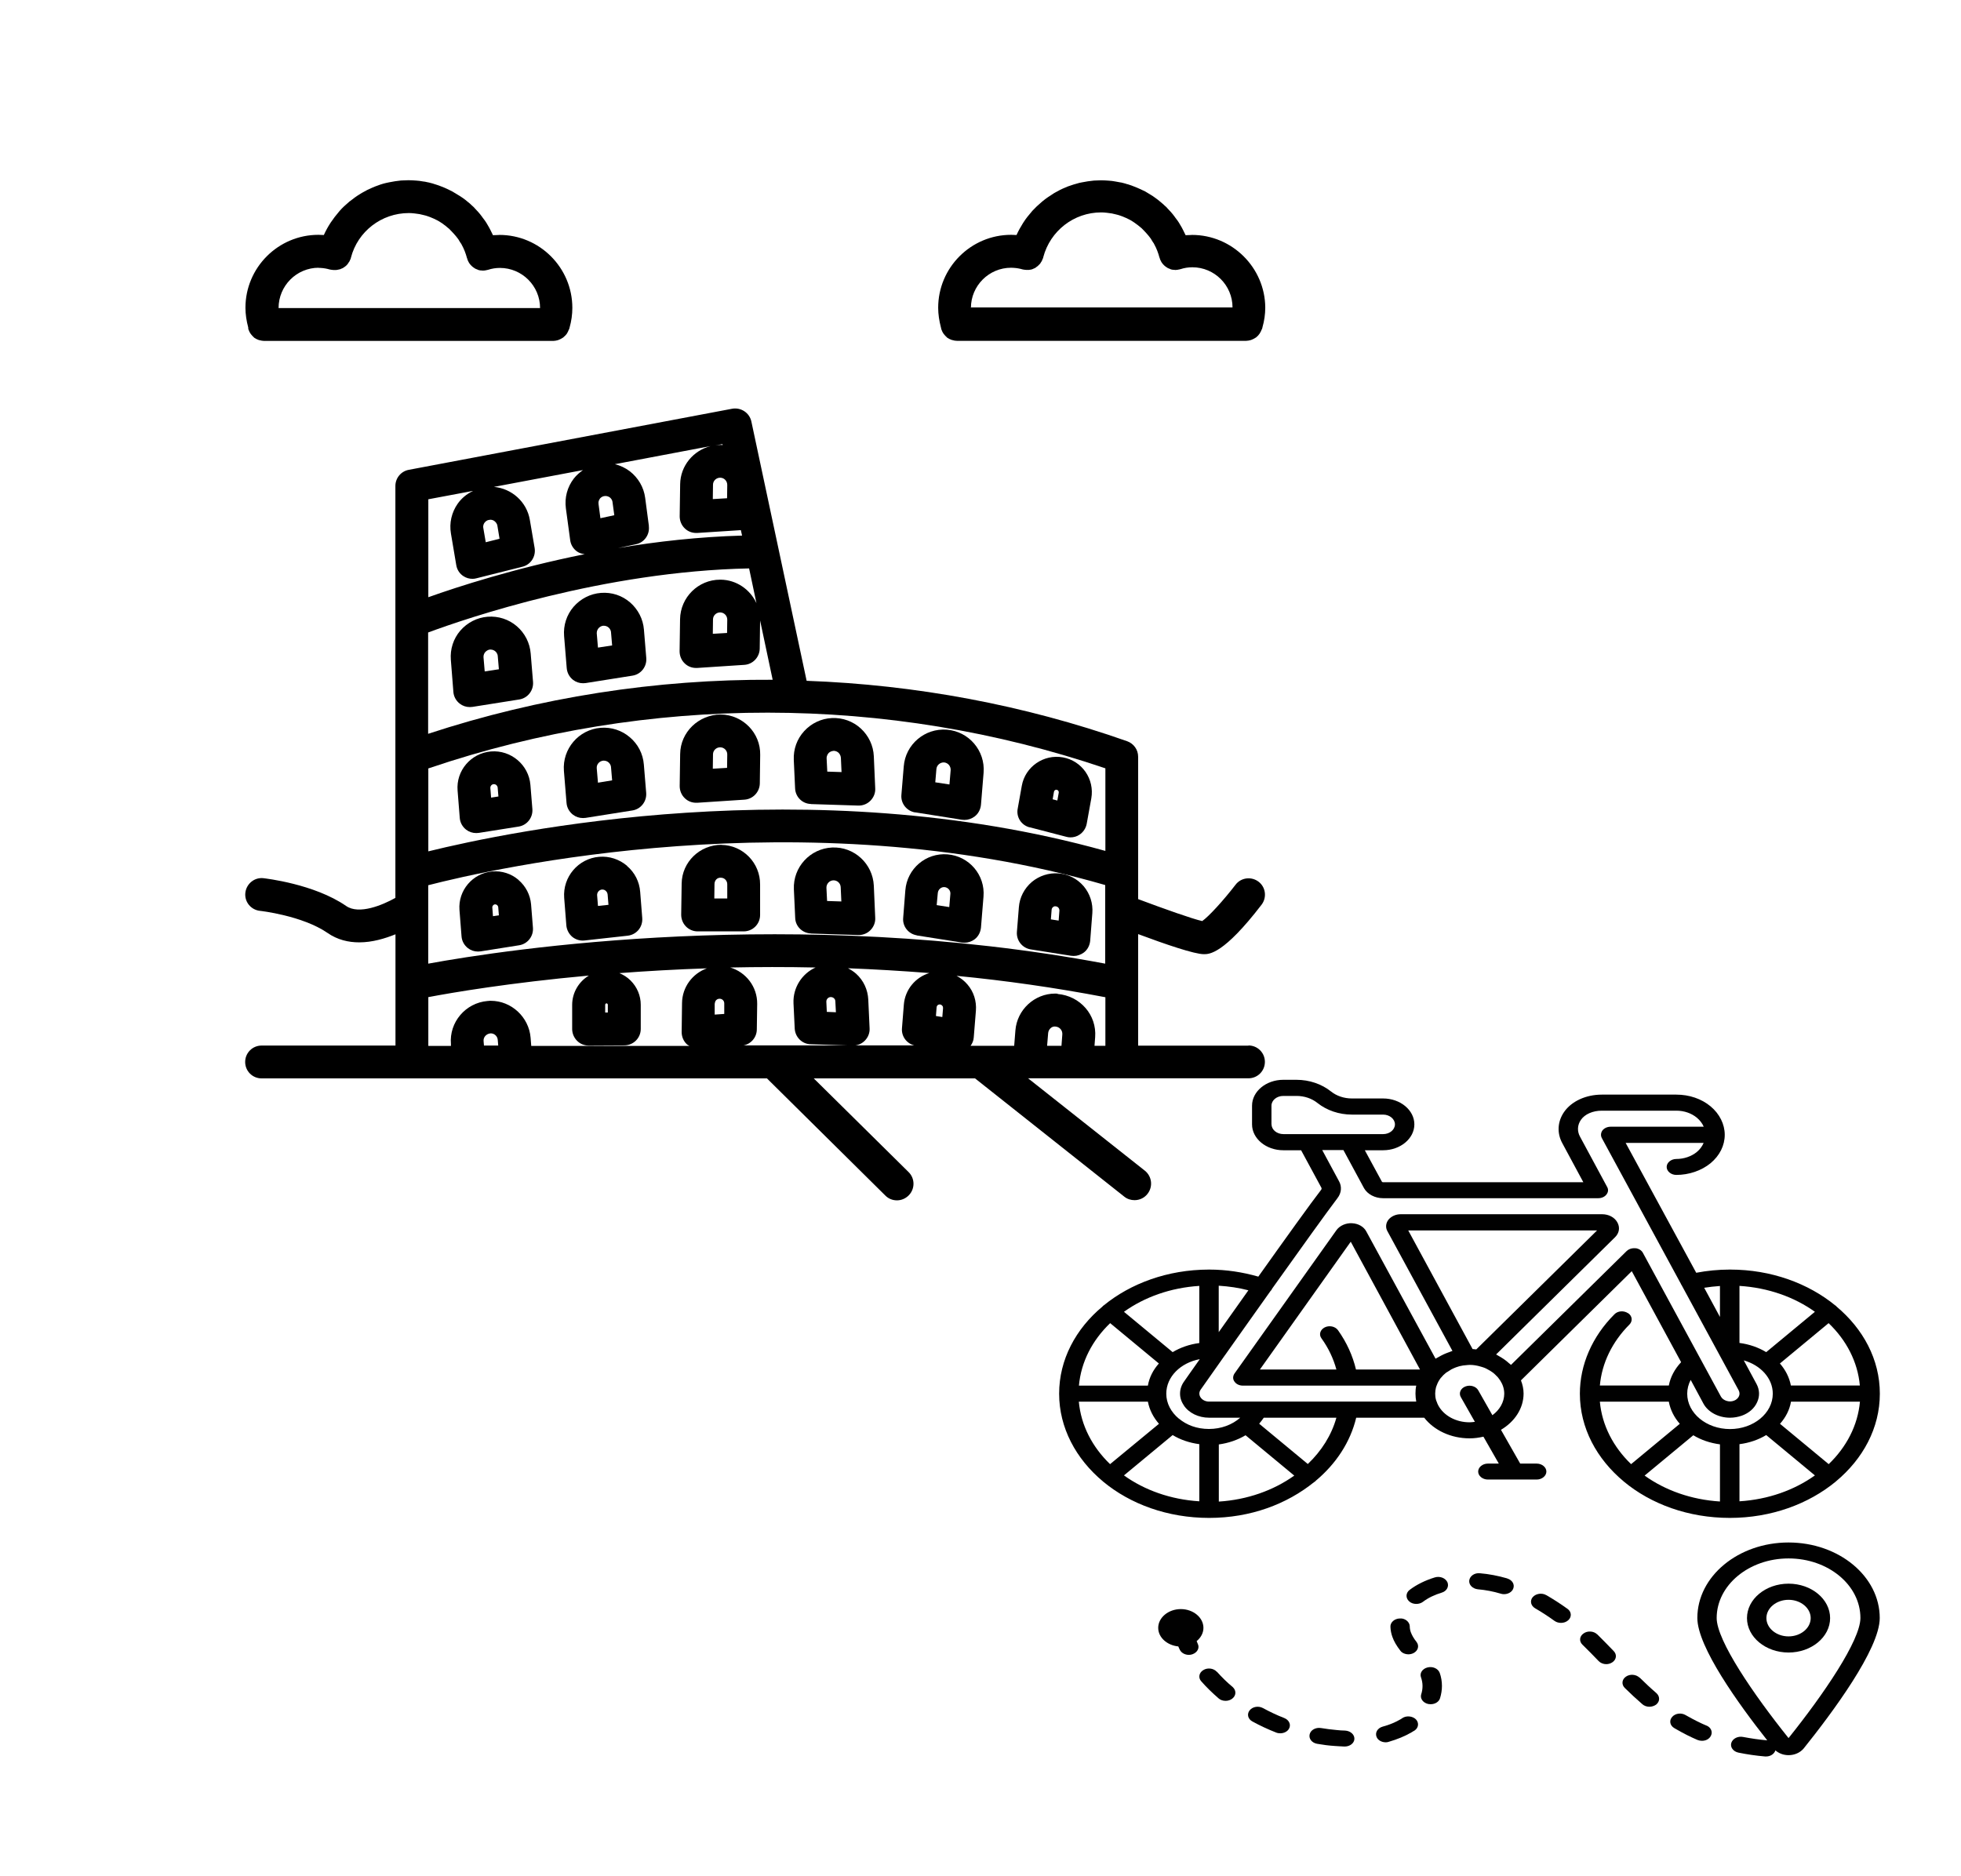 <?xml version="1.0" encoding="UTF-8"?>
<svg id="Layer_1" xmlns="http://www.w3.org/2000/svg" viewBox="0 0 209 200">
  <defs>
    <style>
      .cls-1 {
        fill: #010101;
      }
    </style>
  </defs>
  <g>
    <path class="cls-1" d="M173.51,139.98c-.44-.3-1.09-.26-1.45.12-2.37,2.37-3.68,5.38-3.68,8.46,0,3.65,1.79,6.95,4.67,9.35,0,0,0,.01.01.01,0,0,.01,0,.01.01,2.89,2.4,6.88,3.87,11.29,3.87s8.39-1.48,11.29-3.87c0,0,.01,0,.01-.01,0,0,0-.01.01-.01,2.89-2.4,4.68-5.7,4.68-9.35s-1.78-6.92-4.63-9.3c-.01-.02-.03-.04-.04-.06-.01-.01-.04-.02-.07-.04-2.88-2.36-6.84-3.83-11.2-3.83-.01,0-.03-.01-.04-.01s-.03.01-.04.01c-1.2,0-2.4.12-3.55.34l-7.52-13.84h8.31c-.16.36-.39.69-.72.96-.58.48-1.38.75-2.19.75-.56,0-1.03.39-1.03.85s.47.85,1.03.85c1.35,0,2.69-.46,3.65-1.25.97-.81,1.51-1.88,1.51-3.03h0c0-1.12-.55-2.23-1.51-3.03-.97-.81-2.27-1.25-3.65-1.25h-7.94c-1.69,0-3.23.7-4.03,1.86-.71,1.04-.76,2.26-.18,3.32l2.24,4.16h-21.34c-.07,0-.11-.04-.13-.06l-1.82-3.35h1.95c1.83,0,3.33-1.24,3.33-2.76s-1.5-2.76-3.33-2.76h-3.32c-.85,0-1.64-.27-2.24-.75-.99-.79-2.3-1.24-3.68-1.24h-1.4c-1.83,0-3.33,1.24-3.33,2.76v1.99c0,1.52,1.5,2.76,3.33,2.76h1.9l2.17,4.01s.04.11-.03.2c-1.03,1.32-3.82,5.21-6.7,9.26-1.68-.48-3.43-.75-5.22-.75-.01,0-.03-.01-.04-.01s-.03.01-.04.01c-4.36.01-8.31,1.47-11.19,3.83-.03.01-.04.02-.07.04-.01.01-.03.04-.04.06-2.86,2.38-4.63,5.67-4.63,9.3s1.79,6.95,4.67,9.35c0,0,0,.01.01.01,0,0,.01,0,.01.01,2.89,2.4,6.88,3.87,11.29,3.87s8.28-1.46,11.2-3.82c.03-.02.07-.04.1-.06s.03-.05.06-.07c2.16-1.8,3.7-4.13,4.32-6.73h7.25c1.03,1.32,2.81,2.2,4.84,2.2.51,0,1-.07,1.47-.18l1.64,2.87h-1.17c-.56,0-1.03.39-1.03.85s.47.85,1.03.85h5.21c.56,0,1.03-.39,1.03-.85s-.47-.85-1.03-.85h-1.76l-2.05-3.6c1.45-.86,2.41-2.27,2.41-3.87,0-.49-.11-.96-.28-1.4l11.81-11.64,5.26,9.7c-.69.74-1.14,1.58-1.31,2.49h-7.35c.21-2.38,1.31-4.66,3.16-6.51.35-.36.3-.9-.14-1.2ZM185.39,137.07c3.06.19,5.85,1.19,8.04,2.76l-5.19,4.3c-.83-.5-1.79-.84-2.85-.98v-6.08ZM198.22,147.69h-7.35c-.17-.88-.58-1.67-1.17-2.35l5.19-4.3c1.89,1.81,3.1,4.11,3.33,6.65ZM194.9,156.07l-5.19-4.3c.61-.69,1.02-1.48,1.17-2.36h7.35c-.23,2.54-1.44,4.84-3.33,6.66ZM188.24,152.97l5.19,4.3c-2.2,1.57-4.98,2.57-8.04,2.76v-6.09c1.04-.13,2.02-.47,2.85-.97ZM183.31,160.05c-3.06-.19-5.84-1.19-8.03-2.76l5.19-4.3c.82.5,1.79.83,2.84.97v6.09ZM179.03,151.77l-5.19,4.3c-1.89-1.82-3.1-4.13-3.33-6.66h7.35c.16.86.56,1.67,1.17,2.36ZM183.31,137.08v3.3l-1.68-3.11c.55-.09,1.11-.15,1.68-.19ZM135.51,119.85v-1.99c0-.57.56-1.04,1.26-1.04h1.4c.85,0,1.64.27,2.24.75.99.79,2.3,1.24,3.68,1.24h3.32c.69,0,1.26.47,1.26,1.04s-.56,1.04-1.26,1.04h-10.62c-.71,0-1.27-.47-1.27-1.04ZM126.17,149.81c.54.81,1.57,1.31,2.69,1.31h3.32c-.85.75-2.03,1.2-3.33,1.2s-2.38-.42-3.2-1.1h-.01c-.82-.68-1.34-1.62-1.34-2.66,0-1.8,1.52-3.3,3.57-3.68-.93,1.33-1.57,2.21-1.66,2.36-.58.79-.59,1.79-.03,2.57ZM114.99,149.41h7.35c.17.88.58,1.67,1.18,2.36l-5.21,4.3c-1.89-1.82-3.1-4.13-3.33-6.66ZM118.32,141.04l5.19,4.3c-.61.69-1.02,1.48-1.17,2.36h-7.35c.23-2.55,1.44-4.85,3.33-6.66ZM127.82,143.16c-1.06.14-2.02.48-2.84.97l-5.19-4.3c2.19-1.57,4.98-2.57,8.03-2.76v6.09ZM124.98,152.97c.82.5,1.79.83,2.84.97v6.09c-3.06-.19-5.84-1.19-8.03-2.76l5.19-4.3ZM129.89,153.97c1.04-.14,2.02-.48,2.86-.98l5.19,4.3c-2.21,1.58-5.01,2.58-8.04,2.77v-6.09h-.01ZM129.89,142.01v-4.96c1.09.07,2.14.22,3.16.49-1.11,1.57-2.2,3.1-3.16,4.46ZM139.39,156.06l-5.19-4.3c.18-.21.34-.42.49-.64h7.74c-.52,1.87-1.59,3.55-3.05,4.94ZM144.52,145.99c-.35-1.48-.99-2.89-1.92-4.2-.3-.41-.93-.54-1.41-.3-.49.25-.65.77-.35,1.17.75,1.04,1.27,2.15,1.59,3.32h-8.15l9.68-13.62,7.38,13.62h-6.81ZM159.05,150.84l-1.5-2.64c-.24-.43-.86-.61-1.37-.41-.52.2-.73.71-.49,1.13l1.5,2.64c-.18.02-.37.05-.56.05-1.48,0-2.75-.72-3.33-1.78-.08-.13-.13-.28-.18-.42-.03-.07-.07-.14-.08-.22-.06-.21-.08-.42-.08-.64s.03-.43.08-.64c.01-.08.06-.15.08-.23.06-.14.1-.28.18-.41.08-.14.17-.28.27-.41h.01c.16-.2.32-.36.51-.51.06-.05.13-.09.2-.13.13-.09.27-.18.41-.26.1-.05.2-.09.28-.13.14-.06.27-.11.41-.15.1-.04.21-.06.31-.08.16-.04.31-.06.47-.07s.31-.04.47-.04c.41,0,.79.07,1.16.18.13.04.25.07.38.12.11.05.23.09.32.15.11.06.23.12.34.19.1.06.18.12.28.19.11.08.21.18.3.27.07.07.14.13.21.21.1.12.18.25.27.37.27.42.42.89.42,1.4-.01.9-.49,1.72-1.26,2.28ZM156.95,143.81l-6.86-12.65h20.12l-12.87,12.68c-.14-.01-.27-.02-.39-.04ZM174.3,133.06s-.1-.01-.14-.01c-.3,0-.59.11-.79.3l-12.33,12.14c-.07-.07-.16-.13-.24-.2-.08-.08-.18-.15-.27-.23-.17-.13-.35-.26-.54-.37-.1-.06-.2-.12-.31-.18-.08-.05-.14-.09-.23-.13l12.68-12.5c.45-.44.55-1.05.24-1.59-.3-.54-.93-.86-1.62-.86h-21.47c-.52,0-1,.22-1.3.58-.28.36-.34.83-.11,1.23l6.93,12.76c-.08.02-.16.06-.24.09-.13.05-.25.09-.38.14-.2.08-.39.16-.59.27-.11.06-.23.13-.34.19-.08.05-.17.08-.25.14l-7.39-13.58c-.27-.5-.85-.83-1.51-.86-.65-.04-1.3.25-1.65.72l-10.88,15.3c-.18.27-.2.6,0,.86.18.27.52.43.9.43h18.47c-.06.28-.08.56-.08.85s.03.57.08.85h-22.08c-.37,0-.71-.16-.9-.44-.18-.26-.18-.58.01-.84.04-.05,1.07-1.52,2.58-3.66.03-.02.04-.06.06-.08,1.35-1.92,3.08-4.34,4.8-6.77.06-.06.11-.11.14-.18,0-.01,0-.02.01-.04,2.99-4.2,5.95-8.32,6.98-9.67.44-.56.49-1.26.16-1.83l-1.78-3.3h2.26l2.2,4.07c.37.64,1.16,1.06,2.02,1.06h22.95c.35,0,.68-.15.86-.39.2-.25.23-.55.07-.82l-2.89-5.36c-.31-.57-.28-1.23.1-1.78.42-.61,1.27-.98,2.23-.98h7.94c.83,0,1.61.27,2.19.75.32.27.58.6.73.96h-9.92c-.35,0-.68.15-.87.39-.18.25-.21.55-.07.82l8.44,15.56v.02s.04.06.06.09l6.08,11.21c.11.21.13.44.03.65s-.3.39-.54.47h0c-.49.19-1.13-.01-1.37-.43l-8.32-15.33c-.14-.27-.44-.46-.79-.5ZM181.54,149.6c.49.92,1.61,1.52,2.84,1.52.44,0,.87-.08,1.27-.22.76-.28,1.33-.78,1.62-1.43.3-.64.27-1.34-.07-1.96l-1.35-2.5c1.79.51,3.09,1.9,3.09,3.55,0,2.08-2.05,3.77-4.56,3.77s-4.56-1.69-4.56-3.77c0-.51.13-1.01.37-1.47l1.35,2.51Z"/>
    <path class="cls-1" d="M150.11,176.34c.2,0,.39-.05.56-.14.48-.26.61-.78.3-1.18-.31-.39-.49-.72-.61-1.04-.07-.2-.11-.42-.11-.63-.01-.47-.52-.88-1.06-.83-.56.01-1.02.41-1,.88.01.36.08.72.2,1.06.17.49.45.97.87,1.51.17.23.51.37.85.37Z"/>
    <path class="cls-1" d="M152.14,177.74c-.55.14-.86.61-.69,1.06.1.29.16.6.16.91,0,.29-.04.6-.14.89-.14.46.2.92.76,1.04.08.01.17.02.25.02.47,0,.89-.26,1-.65.13-.43.2-.86.2-1.3,0-.48-.08-.96-.24-1.4-.18-.46-.75-.71-1.3-.57Z"/>
    <path class="cls-1" d="M129.69,178.21c-.34-.39-.99-.47-1.44-.19-.47.28-.56.82-.23,1.19.56.64,1.2,1.26,1.86,1.83.2.18.47.26.75.26.25,0,.52-.08.72-.25.41-.33.42-.86.03-1.22-.61-.5-1.17-1.06-1.69-1.64Z"/>
    <path class="cls-1" d="M127.54,174.93c.44-.36.72-.86.72-1.41,0-1.1-1.09-2-2.41-2s-2.41.9-2.41,2c0,1.03.95,1.86,2.14,1.98.06.13.11.26.17.37.17.33.55.53.96.53.13,0,.27-.02.39-.07.52-.19.78-.68.55-1.12-.04-.08-.07-.18-.11-.27Z"/>
    <path class="cls-1" d="M143.36,184.47c-.31-.01-.61-.02-.92-.06-.55-.05-1.1-.12-1.65-.21-.56-.09-1.1.2-1.21.67s.24.91.8,1.01c.62.11,1.24.19,1.86.23.34.02.69.05,1.04.06h.04c.55,0,1.02-.36,1.03-.82s-.42-.85-1-.88Z"/>
    <path class="cls-1" d="M152.93,168.14c-1.04.32-1.95.77-2.69,1.33-.42.32-.45.86-.06,1.22.2.19.48.28.76.28.25,0,.51-.07.71-.22.55-.42,1.23-.75,2-.98.54-.16.8-.65.62-1.1-.21-.46-.8-.69-1.34-.53Z"/>
    <path class="cls-1" d="M136.87,183.13c-.78-.3-1.55-.67-2.27-1.06-.48-.26-1.11-.15-1.42.25s-.18.92.3,1.18c.8.44,1.66.84,2.53,1.18.14.06.3.08.44.08.38,0,.76-.18.93-.49.24-.42.01-.93-.49-1.13Z"/>
    <path class="cls-1" d="M149.46,183.14l-.18.12c-.56.33-1.21.6-1.92.79-.54.15-.83.63-.65,1.09.14.36.55.58.97.58.11,0,.23-.01.32-.05.9-.26,1.74-.6,2.47-1.03.08-.06.18-.11.27-.16.45-.29.52-.83.17-1.2-.35-.36-1.02-.43-1.45-.14Z"/>
    <path class="cls-1" d="M181.87,183.94c-.68-.29-1.33-.62-1.95-.97l-.27-.15c-.47-.28-1.11-.19-1.44.2-.34.39-.23.92.24,1.19l.28.16c.69.4,1.42.77,2.19,1.1.16.06.31.09.47.09.38,0,.73-.16.92-.47.27-.43.07-.95-.44-1.16Z"/>
    <path class="cls-1" d="M174.74,178.83c-.37-.36-1.02-.41-1.45-.11-.44.3-.49.84-.13,1.2.61.6,1.23,1.18,1.88,1.74.2.18.48.27.75.27.25,0,.51-.08.72-.23.41-.33.42-.86.03-1.22-.62-.53-1.21-1.09-1.79-1.66Z"/>
    <path class="cls-1" d="M170.22,174.21c-.37-.36-1.03-.4-1.45-.09-.44.3-.49.84-.11,1.2.59.57,1.16,1.16,1.72,1.74.2.21.51.33.8.33.23,0,.45-.06.65-.19.45-.29.52-.83.16-1.2-.58-.61-1.17-1.2-1.76-1.79Z"/>
    <path class="cls-1" d="M164.79,170.03c-.47-.27-1.11-.16-1.44.22-.32.39-.2.92.27,1.19.69.4,1.38.85,2.06,1.34.2.14.44.21.69.21.28,0,.56-.09.78-.29.38-.35.34-.9-.08-1.2-.75-.54-1.51-1.03-2.27-1.47Z"/>
    <path class="cls-1" d="M160.64,168.25c-.97-.28-1.95-.47-2.91-.55-.58-.06-1.07.29-1.14.76-.06.47.35.89.92.95.8.07,1.62.22,2.45.47.11.04.23.05.34.05.42,0,.83-.22.97-.57.2-.46-.1-.95-.63-1.1Z"/>
    <path class="cls-1" d="M190.62,164.42c-5.36,0-9.72,3.61-9.72,8.05,0,3.07,4.39,9.17,7.45,13.04h0c-.86-.07-1.72-.2-2.57-.36-.54-.11-1.11.16-1.26.63-.14.46.2.92.76,1.04.93.19,1.89.33,2.85.41h.1c.48,0,.87-.28.99-.65.37.32.86.51,1.4.51.65,0,1.24-.27,1.61-.71,3.02-3.77,8.11-10.59,8.11-13.91,0-4.44-4.36-8.05-9.72-8.05ZM190.62,185.27c-3.72-4.64-7.66-10.39-7.66-12.8,0-3.49,3.43-6.35,7.66-6.35s7.66,2.84,7.66,6.35c-.01,2.41-3.94,8.16-7.66,12.8Z"/>
    <path class="cls-1" d="M190.62,168.81c-2.44,0-4.43,1.65-4.43,3.67s1.99,3.67,4.43,3.67,4.43-1.65,4.43-3.67-1.99-3.67-4.43-3.67ZM190.62,174.43c-1.3,0-2.36-.88-2.36-1.95s1.06-1.95,2.36-1.95,2.36.88,2.36,1.95-1.06,1.95-2.36,1.95Z"/>
  </g>
  <g id="_x33_0">
    <g>
      <path d="M133.07,111.46h-11.77v-6.63h0v-5.26c2.98,1.11,6,2.14,7.01,2.14.57,0,2.1,0,6.15-5.28.58-.77.44-1.87-.33-2.45-.77-.58-1.87-.44-2.45.33-1.3,1.69-2.86,3.39-3.55,3.87-1.04-.23-4.03-1.29-6.83-2.34v-15.18c0-.75-.47-1.4-1.17-1.65-11.02-3.88-22.57-6.02-34.16-6.44l-3-14.08h0s-2.89-13.56-2.89-13.56c-.2-.93-1.11-1.53-2.05-1.36l-34.46,6.51c-.83.15-1.43.88-1.43,1.72v14.4h0v29.51c-1.36.76-3.87,1.82-5.25.86-3.4-2.35-8.59-2.93-8.81-2.96-.97-.11-1.82.6-1.93,1.55-.11.96.58,1.82,1.55,1.93.05,0,4.53.51,7.2,2.35,1.06.74,2.23,1.01,3.39,1.01,1.38,0,2.72-.4,3.86-.86v11.86h-14.27c-.97,0-1.75.78-1.75,1.75s.78,1.75,1.75,1.75h53.86l12.63,12.5c.34.34.78.5,1.23.5s.9-.18,1.25-.53c.68-.69.68-1.8-.01-2.48l-10.11-9.99h17.19l15.91,12.61c.33.26.7.37,1.09.37.51,0,1.03-.22,1.38-.67.6-.76.48-1.86-.28-2.47l-12.45-9.85h23.49c.97,0,1.75-.78,1.75-1.75s-.78-1.75-1.75-1.75ZM111.6,111.46l.11-1.34c.04-.4.36-.7.69-.7.02,0,.07,0,.13.01.42.05.72.41.69.83l-.09,1.22h-1.52ZM112.72,105.92c-.06,0-.21-.01-.26-.01-2.21,0-4.07,1.73-4.24,3.93l-.13,1.64h-4.65c.19-.26.32-.56.34-.89l.23-2.85c.08-1.03-.23-2.02-.9-2.8-.33-.39-.72-.69-1.16-.92,5.17.5,10.48,1.25,15.86,2.28v5.18h-1.16l.07-.93c.18-2.34-1.57-4.39-4.01-4.6ZM79.05,111.46c.9-.07,1.6-.82,1.61-1.72l.04-2.73c.02-1.83-1.2-3.38-2.87-3.88,2.91-.06,5.95-.07,9.09,0-1.44.65-2.42,2.14-2.35,3.81l.13,2.7c.05.91.78,1.65,1.69,1.67l4.48.14h.06c.47,0,.92-.19,1.25-.53.34-.35.53-.82.5-1.31l-.14-3.05c-.05-1.06-.5-2.05-1.3-2.77-.26-.23-.56-.42-.86-.58,2.83.11,5.71.28,8.67.51-1.46.44-2.59,1.74-2.72,3.37l-.2,2.52c-.07.85.49,1.61,1.3,1.82h-18.37v.02ZM64.79,107.93h-.29v-.83c0-.08.07-.14.14-.15.07,0,.14.08.14.14v.84ZM45.64,102.72v-8.36c6.75-1.74,39.93-9.35,72.15-.02v8.38c-33.1-6.23-63.96-1.5-72.15,0ZM63.92,53.17c.07-.09.23-.26.5-.29.04,0,.07-.01.11-.01.22,0,.37.09.46.15.09.07.26.23.29.5l.19,1.4-1.48.32-.2-1.52c-.04-.26.07-.46.14-.55ZM69.16,56.08l-.4-3.02c-.15-1.13-.74-2.13-1.64-2.83-.48-.36-1.03-.62-1.59-.75l10.2-1.93c-1.82.47-3.21,2.08-3.24,4.06l-.05,3.42c0,.49.19.96.55,1.3.33.32.76.48,1.2.48h.12l4.65-.3.13.58c-4.59.13-9.07.63-13.22,1.33l1.92-.41c.88-.18,1.48-1.03,1.36-1.94ZM77.51,51.7l-.02,1.41-1.52.09.02-1.53c0-.41.34-.75.76-.75h.01c.42,0,.75.35.75.77ZM79.84,60.6l.78,3.69c-.67-1.45-2.12-2.48-3.81-2.5h-.06c-2.33,0-4.23,1.88-4.27,4.21l-.05,3.42c0,.49.19.96.55,1.3.33.32.76.48,1.2.48h.12l5.03-.33c.91-.06,1.62-.81,1.64-1.73l.04-3,1.34,6.32c-12.42-.07-24.85,1.86-36.72,5.76v-10.8c4.04-1.5,18.7-6.52,34.21-6.83ZM77.51,66.06l-.02,1.41-1.52.09.02-1.53c0-.41.34-.75.76-.75h.01c.42.01.75.35.75.77ZM100.51,107.45l-.08.96-.68-.11.07-.91c.01-.19.15-.33.36-.32.12.01.19.07.23.12.06.06.11.14.09.26ZM89.09,107.9l-.97-.04-.05-1.08c-.01-.27.2-.49.46-.5.16,0,.28.06.35.13.07.06.15.16.15.34l.06,1.15ZM76.19,106.96c0-.28.22-.5.5-.5h.01c.28,0,.5.23.49.51v1.11s-1.02.07-1.02.07v-1.19ZM117.8,90.7c-31.5-8.79-63.55-2.07-72.15.05v-8.84l.18-.06c23.25-7.87,48.76-7.84,71.98.05v8.8ZM77.02,47.44c-.07,0-.14-.02-.21-.02-.2,0-.39.04-.58.06l.77-.14.02.11ZM52.26,55.4c.2,0,.36.08.43.14.09.07.27.22.32.49l.23,1.4-1.47.37-.26-1.52c-.05-.27.06-.47.13-.56.07-.09.22-.27.49-.3.05-.01.08-.02.13-.02ZM50.38,52.35c-.63.3-1.19.76-1.6,1.34-.65.93-.91,2.06-.72,3.18l.57,3.38c.08.48.36.91.77,1.17.29.19.62.28.96.28.14,0,.29-.02.43-.06l4.89-1.23c.89-.22,1.45-1.09,1.3-2l-.51-2.99c-.33-1.95-1.95-3.35-3.83-3.52l9.49-1.79c-.36.26-.7.55-.98.91-.69.9-.99,2.02-.84,3.16l.46,3.4c.06.48.33.92.72,1.2.25.18.54.26.83.29-7.46,1.5-13.5,3.46-16.67,4.59v-10.44l4.74-.89ZM45.64,106.29c2.58-.49,8.68-1.53,17.12-2.3-1.06.64-1.78,1.8-1.78,3.13v2.59c.01.47.2.91.53,1.24s.77.5,1.24.5h.01l3.79-.02c.97-.01,1.74-.79,1.74-1.75v-2.58c0-.97-.39-1.89-1.08-2.58-.35-.35-.76-.61-1.2-.79,2.9-.22,6.02-.4,9.33-.51-1.53.55-2.63,1.99-2.65,3.7l-.04,3.09c0,.49.19.96.55,1.3.08.08.19.12.28.18h-16.86l-.07-.88c-.18-2.2-2.05-3.93-4.24-3.93-.09,0-.18,0-.2.01-.05,0-.09,0-.15.01-2.35.2-4.1,2.27-3.9,4.59v.2s-2.41,0-2.41,0v-5.19ZM51.54,110.98c-.04-.41.27-.76.68-.82.04,0,.07,0,.08-.01.39,0,.72.3.75.7l.05.6h-1.52l-.04-.47Z"/>
      <path d="M52.33,80.1c-2.14.18-3.74,2.05-3.56,4.18l.23,2.91c.04.49.28.93.67,1.24.32.25.69.37,1.09.37.09,0,.19-.01.28-.02l4.23-.67c.9-.14,1.54-.96,1.47-1.87l-.21-2.58c-.18-2.14-2.08-3.73-4.2-3.56ZM52.34,85.02l-.08-1.02c-.01-.21.14-.4.35-.41h.04c.2,0,.36.15.39.35l.08.96-.77.12Z"/>
      <path d="M67.13,78.59c-.86-.74-1.98-1.1-3.11-1.01-2.35.19-4.1,2.24-3.92,4.59l.28,3.42c.04.49.28.93.67,1.24.32.25.69.37,1.09.37.09,0,.19-.01.28-.02l4.98-.79c.9-.14,1.54-.96,1.47-1.87l-.25-3.03c-.09-1.13-.62-2.17-1.5-2.91ZM63.73,83.43l-.13-1.53c-.04-.42.28-.78.7-.82h.06c.23,0,.41.11.49.18.09.07.25.25.27.51l.12,1.41-1.51.25Z"/>
      <path d="M76.81,76.16c-2.34.02-4.29,1.86-4.32,4.21l-.05,3.42c0,.49.19.96.55,1.3.33.32.76.48,1.2.48h.12l5.03-.33c.91-.06,1.62-.81,1.64-1.73l.04-3.04c.05-2.34-1.85-4.28-4.2-4.31ZM77.49,81.85l-1.52.09.02-1.53c0-.41.34-.75.76-.75h.01c.42,0,.76.35.75.77l-.02,1.41Z"/>
      <path d="M109.73,88.18l3.92,1.02c.14.04.29.06.44.06.33,0,.67-.09.95-.28.41-.27.69-.69.78-1.17l.49-2.71c.36-2.05-.99-4.01-3.04-4.37-2.03-.36-4.01.99-4.37,3.04l-.43,2.4c-.19.91.37,1.79,1.26,2.02ZM112.33,84.4c.02-.14.16-.25.3-.21.14.02.23.16.21.3l-.15.84-.5-.13.14-.81Z"/>
      <path d="M97.53,86.59l4.98.79c.09.01.19.02.28.02.39,0,.77-.13,1.09-.37.39-.3.62-.75.67-1.24l.28-3.42c.19-2.35-1.57-4.41-3.92-4.59s-4.41,1.57-4.59,3.92l-.25,3.03c-.08.91.56,1.72,1.46,1.87ZM99.8,81.97c.04-.42.41-.72.82-.7.42.04.72.4.7.82l-.13,1.53-1.51-.23.12-1.41Z"/>
      <path d="M86.43,85.71l5.04.16h.06c.47,0,.92-.19,1.25-.53.34-.35.53-.82.5-1.31l-.15-3.42c-.05-1.13-.55-2.19-1.39-2.96-.84-.77-1.94-1.16-3.07-1.11s-2.19.55-2.96,1.39c-.77.84-1.16,1.93-1.11,3.07l.14,3.04c.04.91.77,1.64,1.69,1.66ZM88.29,80.29c.08-.08.26-.23.53-.25s.46.12.55.2c.08.08.23.26.25.53l.07,1.53-1.52-.05-.07-1.41c-.01-.28.13-.47.2-.55Z"/>
      <path d="M48.32,73.76c.04.49.28.93.67,1.24.32.25.69.37,1.09.37.09,0,.19-.01.28-.02l4.98-.79c.9-.14,1.54-.96,1.47-1.87l-.25-3.03c-.09-1.13-.62-2.17-1.48-2.91s-1.98-1.1-3.11-1.01c-1.13.09-2.16.62-2.91,1.48-.74.86-1.1,1.98-1.01,3.11l.27,3.42ZM51.72,69.51c.08-.09.25-.25.51-.27h.06c.23,0,.41.11.49.18.09.07.25.25.27.51l.12,1.41-1.51.23-.13-1.53c-.01-.26.11-.44.19-.54Z"/>
      <path d="M61.06,72.46c.32.25.69.37,1.09.37.09,0,.19-.01.28-.02l4.98-.79c.9-.14,1.54-.96,1.47-1.87l-.25-3.03c-.09-1.13-.62-2.16-1.48-2.91-.86-.74-1.95-1.1-3.11-1.01-1.13.09-2.16.62-2.91,1.48-.74.86-1.1,1.98-1.01,3.11l.28,3.42c.04.49.27.93.65,1.24ZM63.79,66.97c.07-.09.25-.25.51-.27h.06c.23,0,.41.11.49.18.09.07.25.25.27.51l.12,1.41-1.51.23-.13-1.53c-.01-.26.12-.44.19-.54Z"/>
      <path d="M55.26,93.79c-.78-.67-1.78-.98-2.78-.9-2.1.18-3.67,2.02-3.51,4.11l.22,2.82c.04.49.28.93.67,1.24.32.25.69.37,1.09.37.09,0,.19-.01.28-.02l4.1-.65c.9-.14,1.54-.96,1.47-1.87l-.2-2.5c-.09-1.01-.57-1.93-1.34-2.59ZM52.54,97.66l-.07-.92c-.01-.18.12-.33.29-.34h.02c.16,0,.3.13.32.29l.07.88-.63.09Z"/>
      <path d="M66.83,92.29c-.83-.7-1.89-1.05-2.97-.96-2.23.18-3.9,2.15-3.73,4.38l.23,2.93c.04.47.27.91.63,1.22.32.26.71.4,1.11.4.07,0,.13,0,.2-.01l4.6-.51c.95-.11,1.62-.93,1.55-1.88l-.22-2.79c-.08-1.08-.58-2.07-1.41-2.77ZM63.73,96.56l-.09-1.13c-.02-.3.21-.58.51-.61h.05c.18,0,.3.08.36.14.08.07.18.19.2.39l.09,1.1-1.12.12Z"/>
      <path d="M76.89,90.05c-2.29,0-4.21,1.82-4.24,4.13l-.05,3.32c0,.47.18.92.5,1.25.33.34.78.53,1.25.53h4.91c.97,0,1.75-.78,1.75-1.75v-3.24c.02-2.3-1.82-4.2-4.13-4.23ZM77.51,95.77h-1.38l.02-1.54c0-.37.28-.71.69-.67.37,0,.68.32.67.71v1.5Z"/>
      <path d="M109.85,101.2l4.3.68c.09.01.19.02.28.02.39,0,.77-.13,1.09-.37.39-.3.62-.75.67-1.24l.23-2.96c.08-1.04-.25-2.06-.92-2.86-.68-.79-1.62-1.29-2.68-1.37-1.03-.08-2.06.25-2.86.92-.79.68-1.29,1.64-1.37,2.68l-.21,2.63c-.07.91.56,1.72,1.47,1.87ZM112.08,96.98c.01-.14.08-.23.14-.28s.16-.12.3-.09c.23.02.4.22.39.46l-.08,1.06-.83-.13.08-1.02Z"/>
      <path d="M97.7,99.71l4.81.76c.09.01.19.02.28.02.39,0,.77-.13,1.09-.37.39-.3.62-.75.67-1.24l.27-3.31c.19-2.3-1.53-4.31-3.83-4.5-2.31-.19-4.32,1.53-4.5,3.83l-.23,2.93c-.09.91.55,1.72,1.45,1.87ZM99.95,95.18c.04-.37.36-.65.72-.62.37.04.65.36.62.72l-.12,1.41-1.34-.21.12-1.31Z"/>
      <path d="M86.43,99.51l5.04.16h.06c.47,0,.92-.19,1.25-.53.34-.35.53-.82.5-1.31l-.15-3.42c-.11-2.35-2.1-4.18-4.45-4.07-2.35.11-4.17,2.1-4.07,4.45l.14,3.04c.02.91.76,1.64,1.68,1.67ZM88.81,93.84c.41-.02.77.3.79.72l.07,1.53-1.52-.05-.07-1.41c-.01-.42.32-.77.72-.79Z"/>
      <path d="M127.04,25.04s-.07.01-.11.01c-.19,0-.39.01-.57.02-.09-.2-.19-.39-.28-.57-.09-.19-.19-.36-.3-.54-.16-.29-.36-.57-.54-.79h0s0-.02-.01-.02c-.15-.22-.32-.41-.43-.54-.14-.16-.28-.3-.4-.43h0s-.02-.04-.04-.05c-.08-.08-.16-.16-.25-.23-.02-.02-.06-.06-.08-.08-.12-.11-.25-.21-.35-.3-.16-.14-.34-.28-.51-.4-.2-.15-.41-.29-.55-.37-.19-.12-.39-.23-.58-.35-.33-.15-.74-.36-1.2-.53-.16-.07-.34-.13-.53-.19-.09-.04-.16-.05-.18-.05-.02-.01-.05-.01-.07-.02-.01,0-.02-.01-.02-.01l-.13-.04c-.11-.02-.2-.06-.27-.07-.07-.02-.15-.04-.25-.05-.18-.04-.35-.07-.49-.09-.26-.05-.5-.08-.7-.09h0c-.27-.02-.57-.04-.85-.04-.19,0-.37.01-.57.02-.07,0-.15,0-.22.01-.43.04-.85.11-1.26.19-.09.02-.2.04-.29.06-.41.11-.81.23-1.19.37-.08.04-.18.07-.26.11-.4.16-.77.35-1.15.57-.06.04-.13.07-.19.12-.37.23-.74.48-1.08.76-.05.04-.09.07-.13.11-.35.29-.68.61-.98.93-.04.04-.06.07-.09.11-.3.35-.6.71-.85,1.11-.02.04-.04.06-.06.09-.26.41-.49.83-.69,1.27h-.04c-.16-.01-.35-.02-.53-.02-4.29,0-7.78,3.49-7.78,7.78,0,.69.11,1.39.29,2.08,0,.02.01.06.02.08.01.04.01.07.02.11,0,.02.02.04.02.05.06.16.13.32.22.44,0,0,0,.01.01.01.01.01.02.02.04.05.09.12.19.22.3.32.01.01.02.04.05.05.01.01.02.01.02.01.13.09.27.16.42.21.01,0,.02.01.05.02.02.01.05,0,.06.01.15.05.32.08.48.08h30.83c.16,0,.33-.04.48-.08l.11-.04c.15-.06.29-.13.42-.22.01-.01.02-.01.04-.02s.02-.02.04-.04c.12-.09.22-.2.3-.32.01-.01.02-.02.04-.05,0-.01.01-.01.01-.02.09-.13.15-.27.21-.42.01-.02.02-.05.04-.07.01-.05.02-.09.04-.14v-.02c.2-.69.3-1.4.3-2.1-.02-4.25-3.52-7.75-7.81-7.75ZM103.48,32.82h0c0-2.36,1.92-4.28,4.28-4.28.06,0,.14,0,.25.01.36.02.67.08.95.16.01,0,.02,0,.04.01.01,0,.04.01.05.01.05.01.08.01.13.02.06.01.12.02.19.02h.3s.02,0,.04-.01h.01s.08-.01.13-.02c.06-.01.12-.02.16-.04.01,0,.04-.01.05-.02.04-.01.07-.04.11-.05.06-.02.11-.05.16-.07t.02-.01s.01-.01.02-.02c.04-.02.06-.05.09-.07.05-.04.11-.07.15-.11.01-.01.02-.02.04-.04.02-.02.06-.06.08-.08.05-.05.08-.08.13-.13.01-.01.02-.02.02-.04.02-.04.05-.07.07-.11.04-.05.07-.11.09-.15h.01s.01-.02.01-.04c.02-.04.02-.08.05-.12.01-.05.04-.08.06-.13,0-.01,0-.04.01-.05,0-.01.01-.02.01-.05.74-2.8,3.26-4.77,6.17-4.77.18,0,.36.01.61.04.13.01.26.04.44.06.08.01.16.02.25.05.07.02.14.04.22.05l.28.07c.06.02.11.04.16.05.07.02.14.05.2.07.04.01.06.02.11.04.27.11.53.22.77.35.12.06.23.13.35.21.12.07.23.16.37.26.11.08.21.15.36.28.13.09.25.21.36.33.02.02.05.05.07.07.07.07.14.14.27.29.07.07.13.15.2.23.04.05.07.09.12.15.12.14.21.28.27.4.05.08.14.23.2.3.01.04.04.08.06.12.23.42.41.89.54,1.38.01.04.02.06.04.09v.02s.01.02.01.04c.04.09.07.19.13.28.01.01.01.02.02.04,0,.01.01.01.01.02.02.04.04.06.06.09l.11.14s.01.01.02.02c.06.07.13.14.21.2.02.02.05.04.08.06.06.04.11.08.18.12.07.04.15.07.22.09.02.01.05.02.07.04.16.06.33.08.49.08.01,0,.04.01.05.01.02,0,.05-.01.08-.01.09,0,.19-.01.27-.04.02,0,.06,0,.08-.01.02,0,.04-.01.06-.02.02-.01.05-.01.06-.01.39-.13.82-.2,1.26-.2,2.36,0,4.28,1.92,4.28,4.28h-27.86v.02Z"/>
      <path d="M26.45,34.98s.01.07.02.11c0,.01.01.04.02.05.06.16.13.32.22.44h.01s.02.04.04.06c.09.12.19.22.3.32.01.01.02.04.05.05.01.01.02.01.02.01.13.09.27.16.42.21.01,0,.02.01.05.02s.05,0,.06.01c.15.05.32.07.48.08h30.83c.16,0,.33-.04.48-.08.04-.01.07-.02.11-.04.15-.06.29-.13.42-.22.01-.01.02-.01.04-.02s.02-.02.04-.04c.12-.09.21-.2.3-.3.01-.01.02-.02.04-.05,0-.01.01-.01.01-.02.09-.13.15-.27.21-.42.01-.02.02-.05.04-.07.01-.05.02-.09.04-.14h0c.2-.71.3-1.41.3-2.12,0-4.29-3.49-7.78-7.78-7.78-.04,0-.07.01-.11.01-.19,0-.39.01-.57.02-.09-.2-.19-.39-.28-.57s-.19-.36-.3-.54c-.16-.29-.36-.57-.54-.79h0s0-.02-.01-.02c-.15-.22-.32-.41-.43-.54-.14-.16-.28-.3-.4-.43h0s-.02-.04-.04-.05c-.08-.08-.16-.16-.25-.23-.04-.04-.06-.06-.09-.09-.12-.11-.23-.21-.34-.29-.16-.14-.34-.28-.51-.4-.21-.14-.41-.28-.56-.36-.19-.12-.39-.23-.58-.35-.32-.16-.72-.37-1.19-.54-.16-.07-.34-.13-.53-.19-.11-.04-.18-.06-.19-.06-.02-.01-.05-.01-.07-.02-.01,0-.02-.01-.02-.01l-.13-.04c-.11-.02-.2-.06-.27-.07-.05-.01-.13-.04-.23-.05-.19-.05-.36-.08-.5-.09-.26-.05-.51-.08-.7-.09h0c-.27-.02-.57-.04-.85-.04-.19,0-.37.01-.55.02-.08,0-.16,0-.25.01-.42.04-.83.11-1.24.19-.11.02-.22.05-.33.07-.4.09-.78.22-1.16.37-.09.04-.19.07-.29.12-.39.16-.76.35-1.12.56-.07.04-.14.08-.21.13-.37.22-.72.48-1.06.75-.06.04-.11.07-.15.12-.35.29-.68.6-.97.93-.04.04-.06.07-.09.11-.3.35-.58.71-.84,1.1-.02.04-.04.07-.06.09-.26.4-.49.82-.69,1.26,0,0,0,.01-.01.01h-.04c-.16-.01-.35-.02-.53-.02-4.29,0-7.78,3.49-7.78,7.78,0,.69.11,1.39.29,2.07.01.05.02.08.02.11ZM33.92,28.55c.07,0,.13,0,.25.01.36.02.67.08.95.16.01,0,.02,0,.05.01.01,0,.02.01.05.01.05.01.08.01.13.02.06.01.13.02.19.02h.3s.02-.01.05-.01c.05,0,.08-.01.12-.02.06-.01.12-.02.18-.04.01,0,.02-.01.05-.01.04-.01.07-.02.11-.05.06-.02.12-.05.18-.07,0,0,.01,0,.01-.01.01,0,.01-.01.02-.01.04-.02.06-.04.09-.06.06-.04.11-.07.16-.12.01-.01.02-.01.04-.02.02-.02.05-.06.08-.08.05-.05.09-.09.13-.14.01-.01.02-.02.02-.04.02-.04.05-.07.06-.09.04-.05.07-.11.11-.16h0s.01-.02.02-.04c.02-.04.02-.08.05-.12.02-.05.05-.08.06-.13,0-.01,0-.04.01-.05,0-.01.01-.02.01-.04.72-2.8,3.26-4.76,6.17-4.76.18,0,.36.01.61.04.13.01.26.04.44.06.08.01.16.02.25.05.07.02.14.04.22.05l.28.07c.06.02.11.04.16.05.07.02.14.05.2.07.04.01.06.02.11.04.27.11.53.22.77.35.12.06.23.13.35.21.13.08.25.16.37.26.11.07.21.15.35.28.13.09.26.21.36.33.02.02.05.05.07.07.07.07.14.14.27.29.07.07.13.15.2.23.04.05.07.09.12.15.12.14.21.28.27.4.05.08.14.23.2.3.01.04.04.08.06.12.23.42.41.89.54,1.38.01.04.02.06.04.09v.02s.01.02.01.04c.04.09.07.19.13.28.01.01.01.02.02.04,0,.01.01.01.01.02.02.04.04.06.06.09.04.05.07.09.11.14l.02.02c.07.07.13.14.21.2.02.02.05.04.08.06.06.04.11.08.18.12.07.04.15.07.22.09l.07.04c.16.06.33.08.49.08.01,0,.04.01.05.01.02,0,.05-.01.08-.01.09,0,.19-.01.27-.04.02,0,.06,0,.08-.01.02,0,.04-.01.06-.02.02-.01.05-.01.06-.01.39-.13.82-.2,1.26-.2,2.36,0,4.28,1.92,4.28,4.28h-27.87c0-2.38,1.92-4.3,4.28-4.3Z"/>
    </g>
  </g>
</svg>